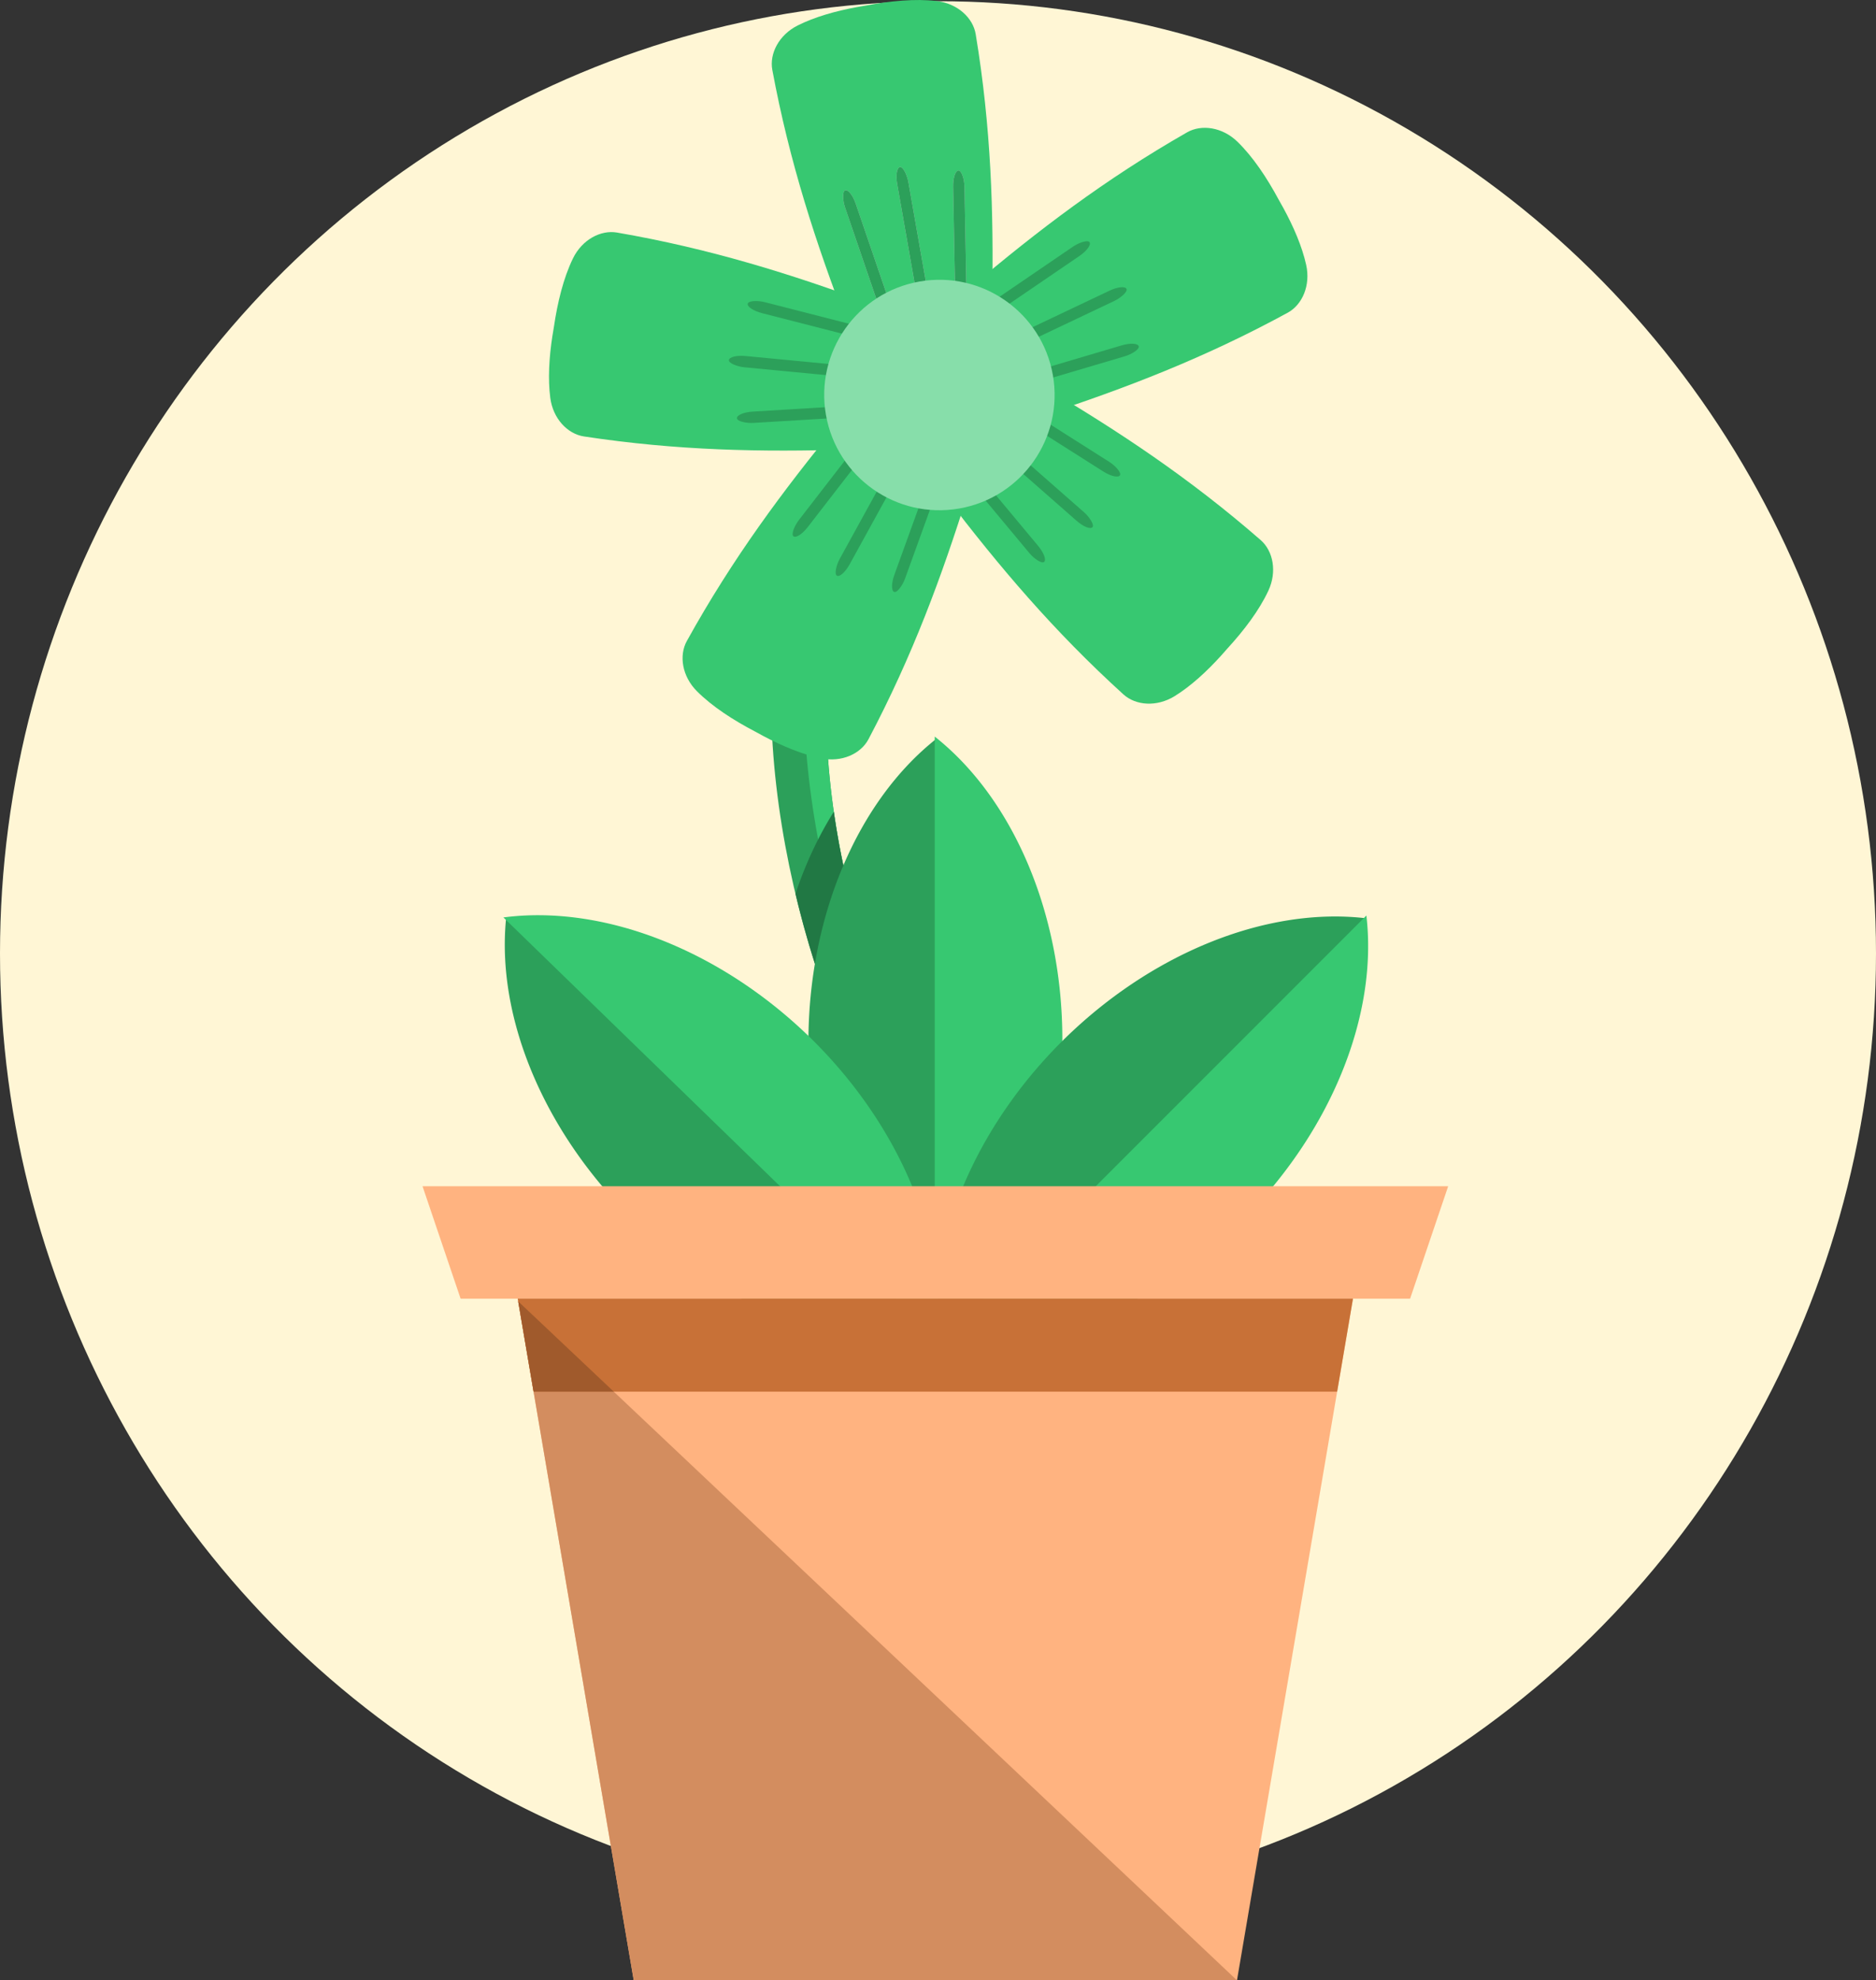 <?xml version="1.0" encoding="UTF-8" standalone="no"?>
<svg
   xmlns:dc="http://purl.org/dc/elements/1.1/"
   xmlns:cc="http://creativecommons.org/ns#"
   xmlns:rdf="http://www.w3.org/1999/02/22-rdf-syntax-ns#"
   xmlns:svg="http://www.w3.org/2000/svg"
   xmlns="http://www.w3.org/2000/svg"
   xmlns:sodipodi="http://sodipodi.sourceforge.net/DTD/sodipodi-0.dtd"
   xmlns:inkscape="http://www.inkscape.org/namespaces/inkscape"
   width="154.516mm"
   height="163.071mm"
   viewBox="0 0 154.516 163.071"
   version="1.1"
   id="svg8"
   inkscape:version="1.0.1 (3bc2e813f5, 2020-09-07)"
   sodipodi:docname="flower_green.svg">
  <rect x="0" y="0" width="154.516" height="163.071" fill="#333333" stroke="none"/>
  <defs
     id="defs2">
    <inkscape:path-effect
       effect="mirror_symmetry"
       start_point="93.738,185.964"
       end_point="93.738,252.866"
       center_point="93.738,219.415"
       id="path-effect168"
       is_visible="true"
       lpeversion="1"
       mode="free"
       discard_orig_path="false"
       fuse_paths="false"
       oposite_fuse="false"
       split_items="false" />
    <inkscape:path-effect
       effect="bspline"
       id="path-effect166"
       is_visible="true"
       lpeversion="1"
       weight="0"
       steps="2"
       helper_size="0"
       apply_no_weight="true"
       apply_with_weight="true"
       only_selected="false" />
    <inkscape:path-effect
       effect="mirror_symmetry"
       start_point="105,0"
       end_point="105,297"
       center_point="105,148.5"
       id="path-effect160"
       is_visible="true"
       lpeversion="1"
       mode="vertical"
       discard_orig_path="false"
       fuse_paths="false"
       oposite_fuse="false"
       split_items="false" />
    <filter
       inkscape:label="Pointillism"
       style="color-interpolation-filters:sRGB"
       inkscape:menu-tooltip="Gives a turbulent pointillist HSL sensitive transparency"
       inkscape:menu="Scatter"
       height="1.2"
       width="1.2"
       y="-0.1"
       x="-0.1"
       id="filter930">
      <feTurbulence
         seed="50"
         type="fractalNoise"
         baseFrequency="1"
         numOctaves="3"
         result="result1"
         id="feTurbulence912" />
      <feColorMatrix
         type="luminanceToAlpha"
         in="SourceGraphic"
         result="result0"
         id="feColorMatrix914" />
      <feColorMatrix
         result="result2"
         values="1 0 0 0 0 0 1 0 0 0 0 0 1 0 0 0 0 0 0.5 0 "
         id="feColorMatrix916" />
      <feComposite
         result="result3"
         operator="over"
         in="result1"
         in2="result2"
         id="feComposite918" />
      <feColorMatrix
         result="result91"
         values="1 0 0 0 0 0 1 0 0 0 0 0 1 0 0 0 0 0 5 -3.2"
         id="feColorMatrix920" />
      <feComposite
         in2="result91"
         operator="arithmetic"
         k1="1.5"
         result="result93"
         id="feComposite922"
         k2="0"
         k3="0"
         k4="0" />
      <feComposite
         in2="result93"
         in="SourceGraphic"
         operator="out"
         result="result4"
         id="feComposite924" />
      <feComposite
         in2="result4"
         operator="arithmetic"
         k2="0.5"
         k1="1"
         id="feComposite926"
         k3="0"
         k4="0" />
      <feDisplacementMap
         scale="15"
         xChannelSelector="R"
         yChannelSelector="A"
         in2="result1"
         result="result92"
         id="feDisplacementMap928" />
    </filter>
  </defs>
  <sodipodi:namedview
     id="base"
     pagecolor="#ffffff"
     bordercolor="#666666"
     borderopacity="1.0"
     inkscape:pageopacity="0.0"
     inkscape:pageshadow="2"
     inkscape:zoom="0.7"
     inkscape:cx="219.57561"
     inkscape:cy="295.90541"
     inkscape:document-units="mm"
     inkscape:current-layer="layer1"
     inkscape:document-rotation="0"
     showgrid="false"
     inkscape:snap-bbox="true"
     inkscape:bbox-paths="true"
     inkscape:bbox-nodes="true"
     inkscape:snap-bbox-edge-midpoints="true"
     inkscape:snap-bbox-midpoints="true"
     inkscape:snap-intersection-paths="true"
     inkscape:object-paths="true"
     inkscape:snap-smooth-nodes="true"
     inkscape:snap-midpoints="true"
     inkscape:snap-object-midpoints="false"
     inkscape:snap-center="false"
     inkscape:snap-nodes="true"
     inkscape:snap-others="true"
     inkscape:object-nodes="true"
     inkscape:window-width="1158"
     inkscape:window-height="1303"
     inkscape:window-x="121"
     inkscape:window-y="37"
     inkscape:window-maximized="0"
     showguides="false" />
  <g
     inkscape:label="Layer 1"
     inkscape:groupmode="layer"
     id="layer1"
     style="display:inline"
     transform="translate(-24.323,-63.591)">
    <ellipse
       style="fill:#fff6d5;stroke-width:0.339"
       id="path1685"
       cx="101.581"
       cy="142.108"
       rx="77.258"
       ry="78.418" />
    <g
       id="g236"
       transform="translate(-15.497,59.342)">
      <path
         id="rect86"
         style="fill:#2ca05a;stroke-width:0.329"
         d="m 105.481,48.335 c -4.96,12.877 -0.846,34.619 7.284,48.748 l 4.423,-1.022 c -8.317,-13.769 -12.578,-35.287 -6.34,-48.966 z" />
      <path
         id="rect86-55"
         style="display:inline;fill:#37c871;stroke-width:0.329"
         d="m 108.165,47.715 c -4.96,12.877 -0.846,34.619 7.284,48.748 l 1.739,-0.402 c -8.317,-13.769 -12.578,-35.287 -6.34,-48.966 z" />
      <path
         id="path255-6-5"
         style="fill:#217844;stroke-width:0.375"
         d="m 108.498,71.089 a 21.019,28.785 0 0 0 -3.158,6.755 c 1.647,6.923 4.222,13.672 7.425,19.239 l 1.173,-0.271 v -6.987 c -2.592,-5.754 -4.512,-12.255 -5.44,-18.736 z" />
    </g>
    <g
       id="g224">
      <g
         id="g342"
         transform="matrix(1.417,0,0,1.417,22.848,2.155)">
        <path
           id="path255-6"
           style="fill:#2ca05a;stroke-width:1"
           d="M 209.285,325.645 A 56.071,76.786 0 0 0 181.25,392.143 56.071,76.786 0 0 0 209.285,458.641 Z"
           transform="scale(0.265)" />
        <path
           id="path255"
           style="fill:#37c871;stroke-width:0.265"
           d="m 55.373,86.16 v 35.189 a 14.836,20.316 0 0 0 7.418,-17.594 14.836,20.316 0 0 0 -7.418,-17.594 z" />
      </g>
      <g
         id="g342-3"
         transform="matrix(1.002,1.002,-1.002,1.002,167.714,-2.834)">
        <path
           id="path255-6-0"
           style="fill:#2ca05a;stroke-width:1"
           d="M 209.285,325.645 A 56.071,76.786 0 0 0 181.25,392.143 56.071,76.786 0 0 0 209.285,458.641 Z"
           transform="scale(0.265)" />
        <path
           id="path255-3"
           style="fill:#37c871;stroke-width:0.265"
           d="m 55.373,86.16 v 35.189 a 14.836,20.316 0 0 0 7.418,-17.594 14.836,20.316 0 0 0 -7.418,-17.594 z" />
      </g>
      <g
         id="g342-3-8"
         transform="matrix(0.987,-1.016,1.016,0.987,-76.406,110.357)">
        <path
           id="path255-6-0-0"
           style="fill:#2ca05a;stroke-width:1"
           d="M 209.285,325.645 A 56.071,76.786 0 0 0 181.25,392.143 56.071,76.786 0 0 0 209.285,458.641 Z"
           transform="scale(0.265)" />
        <path
           id="path255-3-3"
           style="fill:#37c871;stroke-width:0.265"
           d="m 55.373,86.16 v 35.189 a 14.836,20.316 0 0 0 7.418,-17.594 14.836,20.316 0 0 0 -7.418,-17.594 z" />
      </g>
    </g>
    <g
       id="g48"
       transform="translate(-0.124,3.846)">
      <path
         id="rect192-7"
         style="fill:#ffb380;stroke-width:0.265"
         d="m 67.091,166.687 c 22.931,0 45.861,0 68.792,0 -3.184,18.71 -6.368,37.42 -9.552,56.129 -16.562,0 -33.125,0 -49.687,0 -3.184,-18.71 -6.368,-37.42 -9.552,-56.129 z" />
      <path
         id="rect200"
         style="fill:#ffb380;stroke-width:0.165"
         d="m 59.248,157.427 c 28.159,0 56.318,0 84.478,0 -1.046,3.087 -2.091,6.174 -3.137,9.26 -26.068,0 -52.136,0 -78.204,0 -1.046,-3.087 -2.091,-6.174 -3.137,-9.26 z" />
      <path
         id="rect508"
         style="fill:#d38d5f;stroke-width:0.265"
         d="m 67.129,166.91 c 2.75,16.159 6.764,39.749 9.514,55.907 h 49.687 z"
         sodipodi:nodetypes="cccc" />
      <path
         id="rect200-8"
         style="fill:#c87137;stroke-width:0.15"
         d="m 67.091,166.687 c 0.434,2.551 0.868,5.103 1.302,7.654 22.062,0 44.124,0 66.187,0 0.434,-2.551 0.869,-5.103 1.303,-7.654 -22.931,0 -45.861,0 -68.792,0 z" />
      <path
         id="rect508-5"
         style="fill:#a05a2c;stroke-width:0.265"
         d="m 67.128,166.909 c 0.366,2.148 0.861,5.056 1.265,7.432 h 6.605 z" />
    </g>
    <g
       id="g458"
       transform="rotate(-9.969,124.154,326.655)"
       style="fill:#37c871">
      <path
         id="rect238"
         style="fill:#37c871;stroke-width:0.151"
         d="m 140.765,63.075 c -1.783,0.017 -3.541,0.194 -5.048,0.645 -1.646,0.492 -2.706,1.87 -2.692,3.244 0.078,7.781 1.068,14.672 2.447,21.758 0.248,1.274 4.118,1.576 6.057,1.526 1.939,0.05 5.809,-0.251 6.057,-1.526 1.379,-7.086 2.369,-13.977 2.447,-21.758 0.014,-1.375 -1.046,-2.752 -2.692,-3.244 -1.722,-0.515 -3.773,-0.673 -5.813,-0.643 -0.255,-0.004 -0.51,-0.004 -0.765,-0.002 z" />
      <path
         id="rect238-9"
         style="display:inline;fill:#37c871;stroke-width:0.151"
         d="m 111.389,85.415 c -0.57,1.689 -0.981,3.408 -1.051,4.979 -0.076,1.716 0.876,3.17 2.179,3.609 7.374,2.485 14.207,3.815 21.352,4.843 1.285,0.185 2.842,-3.371 3.433,-5.219 0.685,-1.815 1.673,-5.569 0.551,-6.222 -6.238,-3.632 -12.421,-6.833 -19.743,-9.465 -1.294,-0.465 -2.943,0.083 -3.949,1.475 -1.053,1.457 -1.876,3.342 -2.518,5.278 -0.087,0.24 -0.172,0.48 -0.253,0.722 z" />
      <path
         id="rect238-96-7"
         style="display:inline;fill:#37c871;stroke-width:0.151"
         d="m 161.088,120.861 c -1.408,1.093 -2.896,2.047 -4.357,2.629 -1.596,0.636 -3.282,0.214 -4.125,-0.872 -4.77,-6.147 -8.273,-12.164 -11.592,-18.575 -0.597,-1.153 2.249,-3.792 3.801,-4.957 1.489,-1.243 4.71,-3.41 5.695,-2.565 5.481,4.698 10.536,9.485 15.428,15.536 0.864,1.069 0.889,2.807 -0.096,4.215 -1.03,1.473 -2.54,2.87 -4.157,4.113 -0.198,0.161 -0.397,0.32 -0.598,0.476 z" />
      <path
         sodipodi:type="star"
         style="fill:#37c871;stroke-width:0.087"
         id="path411"
         sodipodi:sides="5"
         sodipodi:cx="141.94553"
         sodipodi:cy="95.135773"
         sodipodi:r1="6.0352755"
         sodipodi:r2="4.8826404"
         sodipodi:arg1="1.5707963"
         sodipodi:arg2="2.1991149"
         inkscape:flatsided="true"
         inkscape:rounded="0"
         inkscape:randomized="0"
         inkscape:transform-center-x="7.7966205e-06"
         inkscape:transform-center-y="0.57632106"
         d="m 141.946,101.171 -5.74,-4.17 2.192,-6.748 7.095,0 2.192,6.748 z" />
      <path
         id="rect238-9-4"
         style="display:inline;fill:#37c871;stroke-width:0.151"
         d="m 172.502,85.415 c 0.57,1.689 0.981,3.408 1.051,4.979 0.076,1.716 -0.876,3.17 -2.179,3.609 -7.374,2.485 -14.207,3.815 -21.352,4.843 -1.285,0.185 -2.842,-3.371 -3.433,-5.219 -0.685,-1.815 -1.673,-5.569 -0.551,-6.222 6.238,-3.632 12.421,-6.833 19.743,-9.465 1.294,-0.465 2.943,0.083 3.949,1.475 1.053,1.457 1.876,3.342 2.518,5.278 0.087,0.24 0.172,0.48 0.253,0.722 z" />
      <path
         id="rect238-96-7-0"
         style="display:inline;fill:#37c871;stroke-width:0.151"
         d="m 122.803,120.861 c 1.408,1.093 2.896,2.047 4.357,2.629 1.596,0.636 3.282,0.214 4.125,-0.872 4.77,-6.147 8.273,-12.164 11.592,-18.575 0.597,-1.153 -2.25,-3.792 -3.801,-4.957 -1.489,-1.243 -4.71,-3.41 -5.695,-2.565 -5.481,4.698 -10.536,9.485 -15.428,15.536 -0.864,1.069 -0.889,2.807 0.096,4.215 1.03,1.473 2.54,2.87 4.157,4.113 0.198,0.161 0.397,0.32 0.598,0.476 z" />
    </g>
    <g
       id="g537"
       transform="rotate(-9.969,101.302,93.872)">
      <rect
         style="display:inline;fill:#cccccc;stroke-width:0.039"
         id="rect490-9"
         width="0.933"
         height="15.065"
         x="116.416"
         y="60.861"
         ry="1.333"
         transform="rotate(8.905)" />
      <rect
         style="display:inline;fill:#cccccc;stroke-width:0.039"
         id="rect490-6"
         width="0.933"
         height="15.065"
         x="100.886"
         y="77.105"
         ry="1.333" />
      <rect
         style="display:inline;fill:#cccccc;stroke-width:0.039"
         id="rect490-9-2"
         width="0.933"
         height="15.065"
         x="-83.747"
         y="92.224"
         ry="1.333"
         transform="matrix(-0.988,0.155,0.155,0.988,0,0)" />
    </g>
    <g
       id="g663"
       style="fill:#2ca05a"
       transform="rotate(-9.969,101.302,93.872)">
      <g
         id="g545"
         style="fill:#2ca05a">
        <rect
           style="display:inline;fill:#2ca05a;stroke-width:0.039"
           id="rect539"
           width="0.933"
           height="15.065"
           x="116.416"
           y="60.861"
           ry="1.333"
           transform="rotate(8.905)" />
        <rect
           style="display:inline;fill:#2ca05a;stroke-width:0.039"
           id="rect541"
           width="0.933"
           height="15.065"
           x="100.886"
           y="77.105"
           ry="1.333" />
        <rect
           style="display:inline;fill:#2ca05a;stroke-width:0.039"
           id="rect543"
           width="0.933"
           height="15.065"
           x="-83.747"
           y="92.224"
           ry="1.333"
           transform="matrix(-0.988,0.155,0.155,0.988,0,0)" />
      </g>
      <g
         id="g545-8"
         style="display:inline;fill:#2ca05a"
         transform="rotate(74.585,101.067,94.584)">
        <rect
           style="display:inline;fill:#2ca05a;stroke-width:0.039"
           id="rect539-3"
           width="0.933"
           height="15.065"
           x="116.416"
           y="60.861"
           ry="1.333"
           transform="rotate(8.905)" />
        <rect
           style="display:inline;fill:#2ca05a;stroke-width:0.039"
           id="rect541-2"
           width="0.933"
           height="15.065"
           x="100.886"
           y="77.105"
           ry="1.333" />
        <rect
           style="display:inline;fill:#2ca05a;stroke-width:0.039"
           id="rect543-6"
           width="0.933"
           height="15.065"
           x="-83.747"
           y="92.224"
           ry="1.333"
           transform="matrix(-0.988,0.155,0.155,0.988,0,0)" />
      </g>
      <g
         id="g545-8-5"
         style="display:inline;fill:#2ca05a"
         transform="matrix(-0.266,0.964,0.964,0.266,37.353,-27.892)">
        <rect
           style="display:inline;fill:#2ca05a;stroke-width:0.039"
           id="rect539-3-0"
           width="0.933"
           height="15.065"
           x="116.416"
           y="60.861"
           ry="1.333"
           transform="rotate(8.905)" />
        <rect
           style="display:inline;fill:#2ca05a;stroke-width:0.039"
           id="rect541-2-4"
           width="0.933"
           height="15.065"
           x="100.886"
           y="77.105"
           ry="1.333" />
        <rect
           style="display:inline;fill:#2ca05a;stroke-width:0.039"
           id="rect543-6-1"
           width="0.933"
           height="15.065"
           x="-83.747"
           y="92.224"
           ry="1.333"
           transform="matrix(-0.988,0.155,0.155,0.988,0,0)" />
      </g>
      <g
         id="g545-6"
         style="display:inline;fill:#2ca05a"
         transform="rotate(-141.216,101.557,95.151)">
        <rect
           style="display:inline;fill:#2ca05a;stroke-width:0.039"
           id="rect539-5"
           width="0.933"
           height="15.065"
           x="116.416"
           y="60.861"
           ry="1.333"
           transform="rotate(8.905)" />
        <rect
           style="display:inline;fill:#2ca05a;stroke-width:0.039"
           id="rect541-5"
           width="0.933"
           height="15.065"
           x="100.886"
           y="77.105"
           ry="1.333" />
        <rect
           style="display:inline;fill:#2ca05a;stroke-width:0.039"
           id="rect543-8"
           width="0.933"
           height="15.065"
           x="-83.747"
           y="92.224"
           ry="1.333"
           transform="matrix(-0.988,0.155,0.155,0.988,0,0)" />
      </g>
      <g
         id="g545-6-7"
         style="display:inline;fill:#2ca05a"
         transform="matrix(0.78,-0.626,-0.626,-0.78,81.046,232.643)">
        <rect
           style="display:inline;fill:#2ca05a;stroke-width:0.039"
           id="rect539-5-3"
           width="0.933"
           height="15.065"
           x="116.416"
           y="60.861"
           ry="1.333"
           transform="rotate(8.905)" />
        <rect
           style="display:inline;fill:#2ca05a;stroke-width:0.039"
           id="rect541-5-8"
           width="0.933"
           height="15.065"
           x="100.886"
           y="77.105"
           ry="1.333" />
        <rect
           style="display:inline;fill:#2ca05a;stroke-width:0.039"
           id="rect543-8-3"
           width="0.933"
           height="15.065"
           x="-83.747"
           y="92.224"
           ry="1.333"
           transform="matrix(-0.988,0.155,0.155,0.988,0,0)" />
      </g>
    </g>
    <circle
       style="fill:#87deaa;stroke-width:0.183"
       id="path665"
       cx="83.522"
       cy="112.273"
       r="9.488"
       transform="rotate(-9.969)" />
  </g>
</svg>
